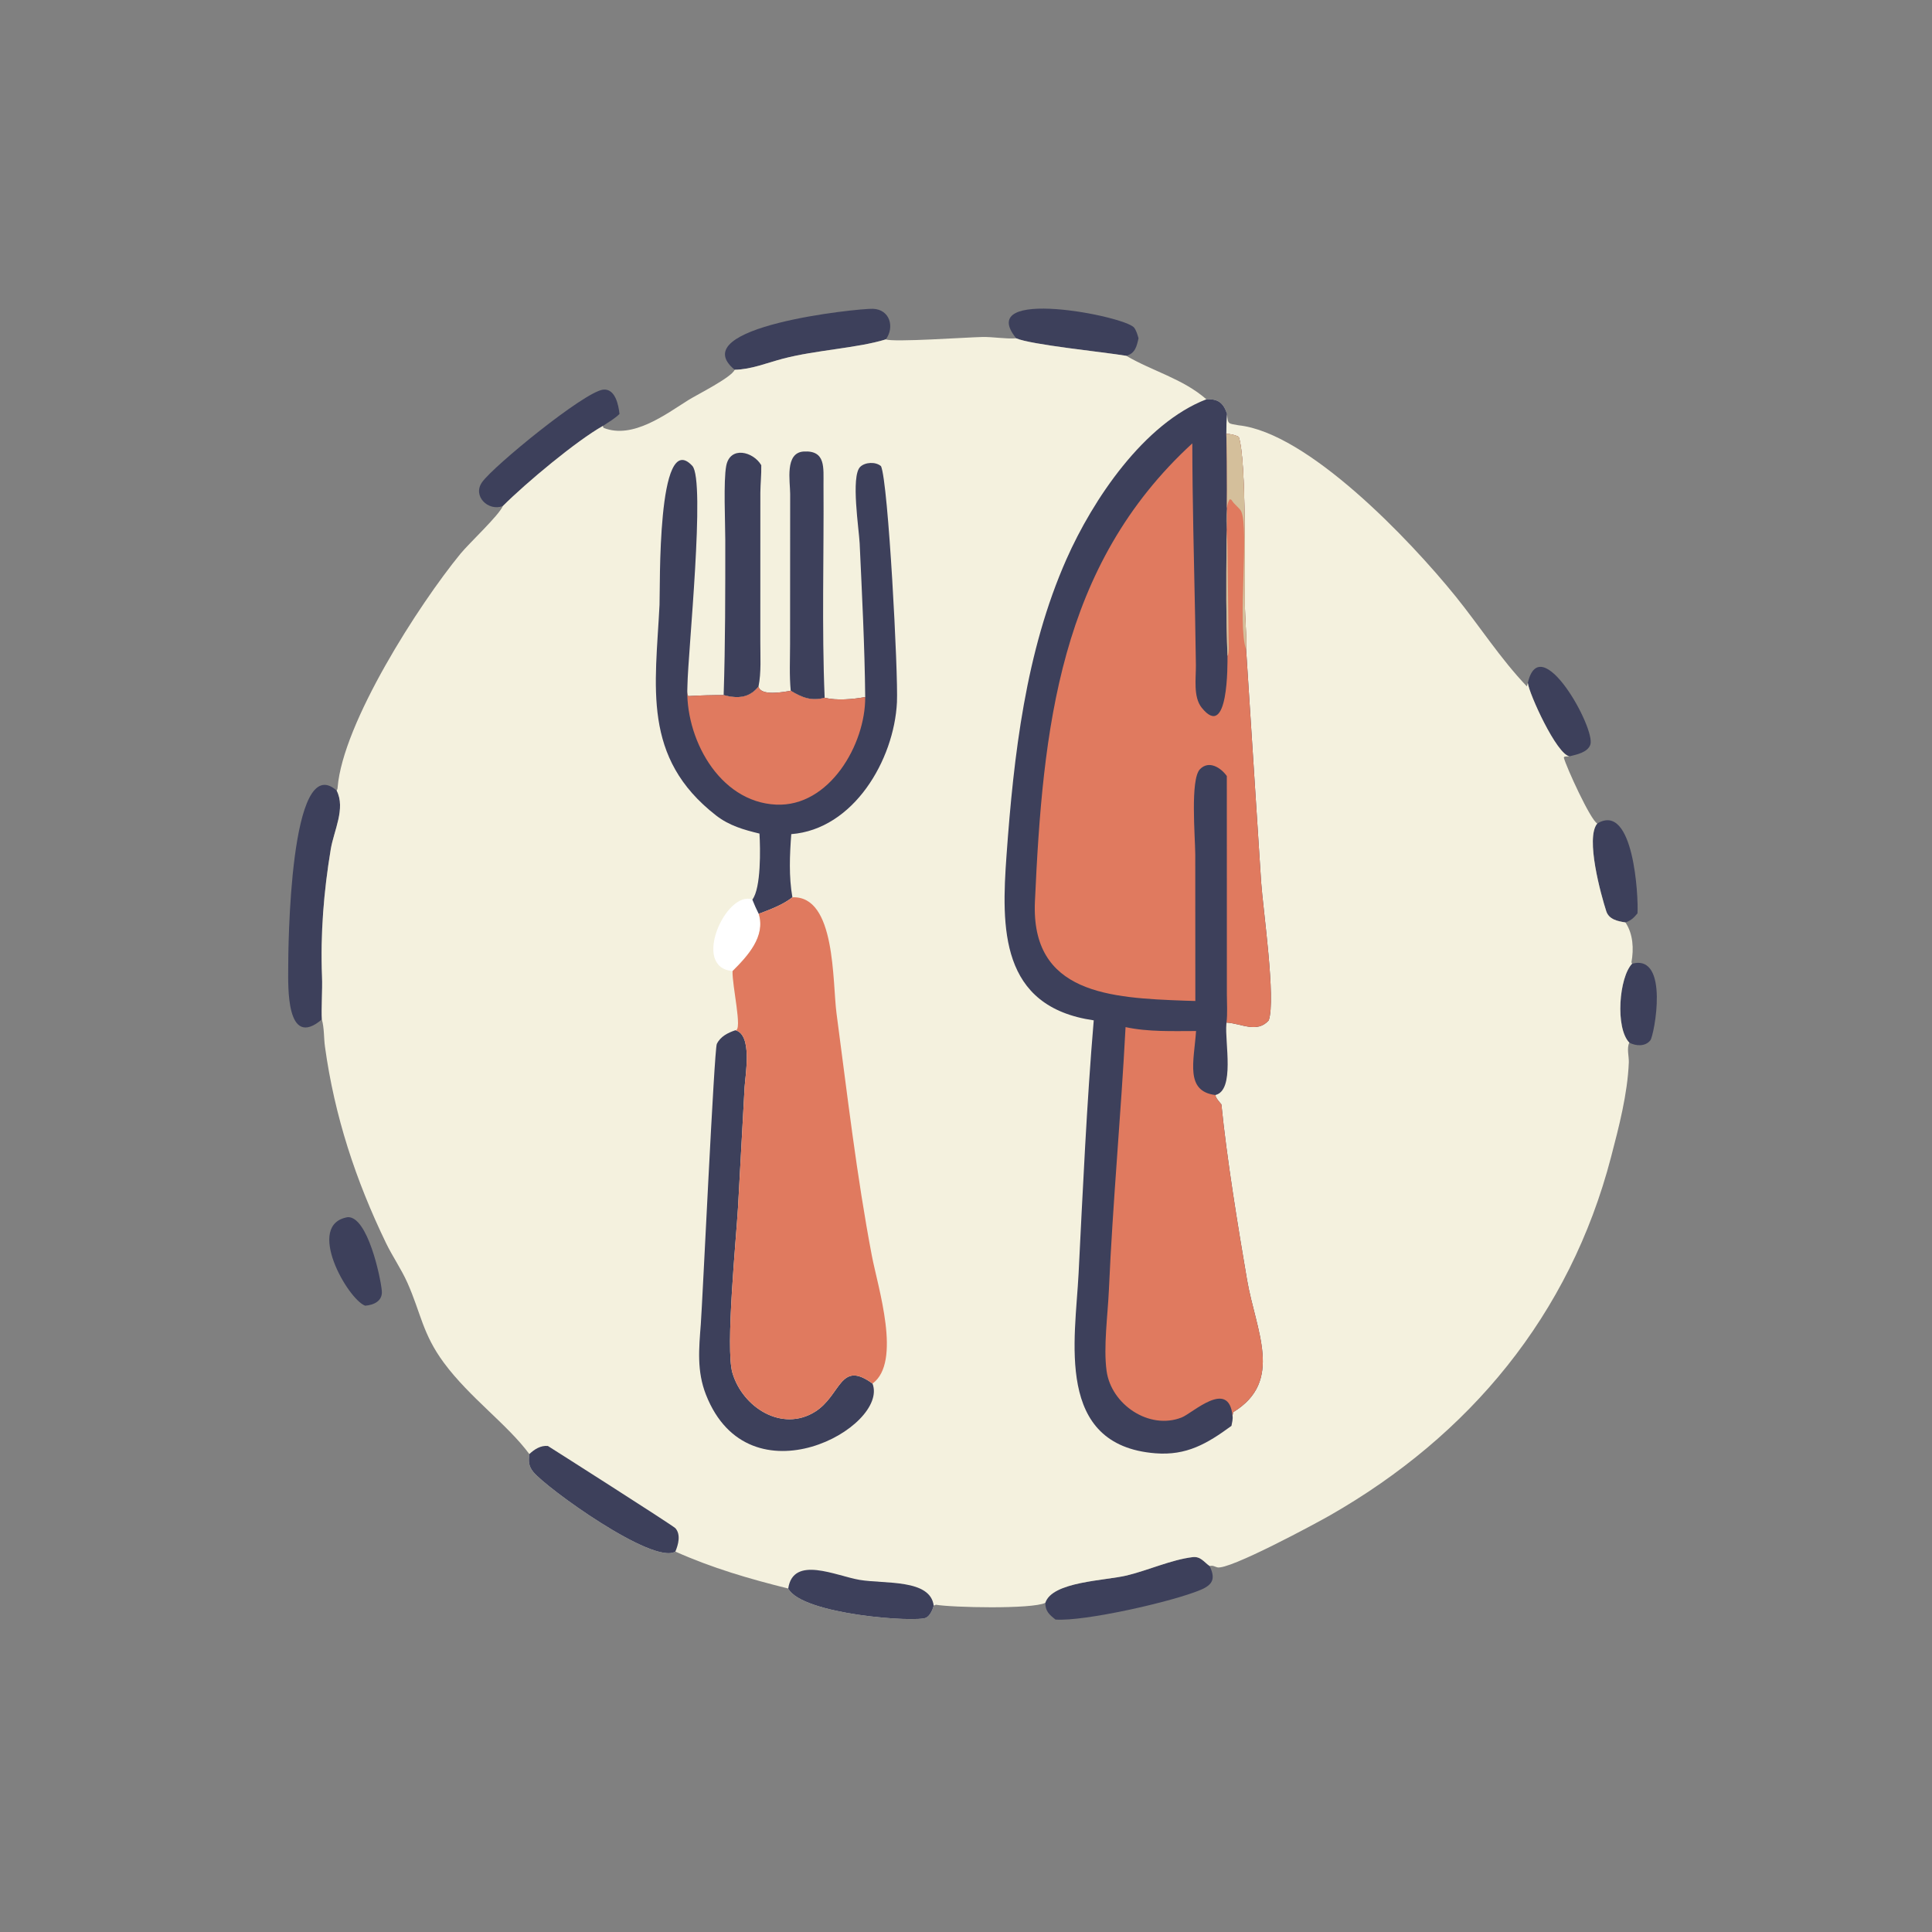 <?xml version="1.0" encoding="utf-8" ?>
<svg xmlns="http://www.w3.org/2000/svg" xmlns:xlink="http://www.w3.org/1999/xlink" width="1024" height="1024">
	<rect width="100%" height="100%" fill="#808080" stroke="none"/>
	<path fill="#3D405B" transform="scale(1.6 1.6)" d="M540.653 319.238C553.177 315.915 547.95 342.999 546.715 344.599C545.054 346.75 541.9 346.544 539.738 345.393C535.009 340.525 536.325 323.728 540.653 319.238Z"/>
	<path fill="#3D405B" transform="scale(1.6 1.6)" d="M115.235 403.198C121.782 403.027 126.044 422.944 126.48 427.579C126.797 430.954 123.874 432.307 120.969 432.529C115.207 430.439 100.952 405.541 115.235 403.198Z"/>
	<path fill="#3D405B" transform="scale(1.6 1.6)" d="M506.11 226.232C510.234 208.178 528.665 241.35 526.818 246.682C525.922 249.266 522.252 249.969 519.928 250.539C515.635 249.939 506.487 229.722 506.11 226.232Z"/>
	<path fill="#3D405B" transform="scale(1.6 1.6)" d="M529.118 272.796C541.179 265.509 542.793 297.088 542.441 302.564C541.168 304.091 540.331 304.914 538.457 305.57C535.905 305.165 532.992 304.609 532.096 301.853C530.388 296.599 525.1 277.55 529.118 272.796Z"/>
	<path fill="#3D405B" transform="scale(1.6 1.6)" d="M336.634 112.072C322.62 94.83 372.835 104.696 375.717 108.563C376.444 109.537 376.817 110.904 377.151 112.063C376.527 114.821 376.042 117.039 373.103 117.867C365.587 116.618 341.476 114.201 336.634 112.072Z"/>
	<path fill="#3D405B" transform="scale(1.6 1.6)" d="M166.564 167.645C161.706 169.482 156.422 164.297 159.716 159.7C163.617 154.256 193.456 129.88 199.751 129.082C203.807 128.569 204.934 134.253 205.209 137.146C203.591 138.703 201.571 139.879 199.699 141.107C191.01 145.99 174.309 159.893 166.564 167.645Z"/>
	<path fill="#3D405B" transform="scale(1.6 1.6)" d="M243.376 122.491C226.023 108.241 284.191 102.126 289.17 102.295C294.777 102.486 296.425 108.354 293.44 112.426C284.02 115.336 270.284 115.946 259.345 118.822C254.096 120.202 248.845 122.39 243.376 122.491Z"/>
	<path fill="#3D405B" transform="scale(1.6 1.6)" d="M346.263 530.965C348.536 523.886 366.048 523.645 373.319 521.88C380.332 520.178 388.05 516.672 395.052 515.821C397.723 515.497 398.778 517.411 400.698 518.762C402.64 522.787 401.911 524.877 397.827 526.621C388.683 530.523 359.092 537.225 349.646 536.497C347.552 534.872 346.284 533.678 346.263 530.965Z"/>
	<path fill="#3D405B" transform="scale(1.6 1.6)" d="M106.624 337.703C94.66 347.823 95.479 326.269 95.474 320.881C95.467 314.555 95.902 248.041 111.526 261.888C114.556 267.821 110.585 275.193 109.571 281.306C107.25 295.286 106.108 309.377 106.676 323.543C106.848 327.828 106.382 334.412 106.624 337.703Z"/>
	<path fill="#F4F1DE" transform="scale(1.6 1.6)" d="M293.44 112.426C296.001 113.44 320.125 111.741 325.372 111.633C329.105 111.557 332.975 112.327 336.634 112.072C341.476 114.201 365.587 116.618 373.103 117.867C381.814 122.98 391.808 125.438 399.638 132.273C403.517 132.076 405.263 133.455 406.472 137.064C406.734 140.649 406.841 140.25 410.268 140.88C433.118 143.294 466.796 178.507 482.236 197.612C490.134 207.384 497.105 218.301 505.792 227.366L506.11 226.232C506.487 229.722 515.635 249.939 519.928 250.539L518.298 250.622L518.026 250.946C518.825 254.054 526.87 271.679 529.118 272.796C525.1 277.55 530.388 296.599 532.096 301.853C532.992 304.609 535.905 305.165 538.457 305.57C541.01 309.412 541.243 314.333 540.439 318.777L540.653 319.238C536.325 323.728 535.009 340.525 539.738 345.393C538.81 347.185 539.644 349.97 539.565 351.946C539.145 362.411 536.296 373.259 533.66 383.365C520.005 435.699 486.844 475.532 440.553 501.994C436.046 504.57 406.899 520.32 403.2 519.194C402.186 518.885 401.836 518.514 400.698 518.762C398.778 517.411 397.723 515.497 395.052 515.821C388.05 516.672 380.332 520.178 373.319 521.88C366.048 523.645 348.536 523.886 346.263 530.965C341.921 533.112 315.221 532.528 309.873 531.567L309.899 531.705L309.384 531.8L309.307 531.913C308.902 533.312 308.15 535.146 306.788 535.881C303.733 537.532 265.763 534.931 261.11 526.22C248.126 522.994 236.047 519.473 223.719 513.985C216.36 518.477 180.902 492.872 176.635 487.564C175.078 485.628 175.06 484.065 175.35 481.686C168.122 471.872 155.628 463.042 147.068 451.472C139.955 441.858 139.442 434.992 134.958 424.928C132.938 420.393 130.038 416.253 127.876 411.783C117.821 390.991 110.817 369.728 107.651 346.726C107.238 343.724 107.442 340.645 106.624 337.703C106.382 334.412 106.848 327.828 106.676 323.543C106.108 309.377 107.25 295.286 109.571 281.306C110.585 275.193 114.556 267.821 111.526 261.888C111.825 261.25 111.793 261.478 111.842 260.862C113.545 239.555 138.636 200.392 152.574 183.393C155.398 179.948 165.32 170.694 166.564 167.645C174.309 159.893 191.01 145.99 199.699 141.107L199.911 141.725C209.607 145.62 220.659 137.135 228.081 132.498C230.963 130.697 242.287 125.067 243.376 122.491C248.845 122.39 254.096 120.202 259.345 118.822C270.284 115.946 284.02 115.336 293.44 112.426Z"/>
	<path fill="white" transform="scale(1.6 1.6)" d="M242.666 321.675C228.805 320.547 240.633 294.695 249.228 298.01C249.862 299.625 250.553 301.17 251.333 302.719C253.665 310.225 247.648 316.726 242.666 321.675Z"/>
	<path fill="#3D405B" transform="scale(1.6 1.6)" d="M261.11 526.22C262.761 515.108 276.928 522.045 284.795 523.362C293.076 524.748 308.198 522.986 309.307 531.913C308.902 533.312 308.15 535.146 306.788 535.881C303.733 537.532 265.763 534.931 261.11 526.22Z"/>
	<path fill="#3D405B" transform="scale(1.6 1.6)" d="M175.35 481.686C177.002 480.113 179.115 478.755 181.494 478.999C181.548 479.004 222.958 505.351 223.747 506.255C225.595 508.373 224.692 511.697 223.719 513.985C216.36 518.477 180.902 492.872 176.635 487.564C175.078 485.628 175.06 484.065 175.35 481.686Z"/>
	<path fill="#3D405B" transform="scale(1.6 1.6)" d="M261.94 228.818C261.446 223.715 261.72 218.428 261.722 213.297L261.753 163.624C261.752 159.451 259.884 149.937 266.268 149.571C273.621 149.15 272.756 155.012 272.795 160.583C272.959 184.075 272.2 207.674 273.177 231.145C268.84 232.335 265.678 231.09 261.94 228.818Z"/>
	<path fill="#3D405B" transform="scale(1.6 1.6)" d="M239.72 230.269C240.278 213.122 240.262 196.072 240.258 178.908C240.256 173.125 239.621 159.308 240.569 154.326C241.848 147.612 249.547 149.581 252.181 154.105C252.254 157.123 251.906 160.183 251.877 163.212L251.865 212.507C251.85 217.266 252.223 222.79 251.258 227.447C248.122 231.35 244.22 231.443 239.72 230.269Z"/>
	<path fill="#3D405B" transform="scale(1.6 1.6)" d="M243.627 341.278C249.321 342.804 246.92 355.953 246.657 360.158L244.478 399.972C243.89 410.137 240.253 446.726 242.63 454.799C245.999 466.242 259.042 474.5 269.976 467.668C278.701 462.216 278.146 450.348 289.03 458.325C294.573 472.76 248.189 498.436 233.862 462.017C230.79 454.211 231.532 446.754 232.15 438.659C232.709 431.331 236.594 347.639 237.454 345.827C238.626 343.358 241.162 342.091 243.627 341.278Z"/>
	<path fill="#3D405B" transform="scale(1.6 1.6)" d="M251.585 276.134C246.346 274.873 241.546 273.498 237.225 270.142C212.578 251 217.12 227.47 218.476 200.363C218.727 195.344 217.544 141.556 229.338 154.324C233.786 159.139 227.876 216.412 227.724 227.049C227.732 228.027 227.494 229.78 227.963 230.595L228.263 230.576C232.04 230.358 235.939 230.231 239.72 230.269C244.22 231.443 248.122 231.35 251.258 227.447C252.056 230.663 259.419 229.266 261.94 228.818C265.678 231.09 268.84 232.335 273.177 231.145C277.215 232.117 282.539 231.65 286.609 230.907C286.441 213.991 285.552 196.919 284.774 180.005C284.568 175.516 281.793 157.787 284.94 154.67C286.565 153.061 290.098 152.883 291.85 154.427C294.261 159.737 297.577 223.3 297.126 232.622C296.201 251.732 282.763 274.722 262.121 276.318C261.597 283.159 261.282 290.468 262.494 297.246C259.335 299.744 255.079 301.295 251.333 302.719C250.553 301.17 249.862 299.625 249.228 298.01C252.15 294.169 251.883 281.04 251.585 276.134Z"/>
	<path fill="#E07A5F" transform="scale(1.6 1.6)" d="M286.609 230.907C286.736 246.569 274.733 267.374 257.065 266.54C237.979 265.64 226.733 244.112 227.724 227.049C227.732 228.027 227.494 229.78 227.963 230.595L228.263 230.576C232.04 230.358 235.939 230.231 239.72 230.269C244.22 231.443 248.122 231.35 251.258 227.447C252.056 230.663 259.419 229.266 261.94 228.818C265.678 231.09 268.84 232.335 273.177 231.145C277.215 232.117 282.539 231.65 286.609 230.907Z"/>
	<path fill="#E07A5F" transform="scale(1.6 1.6)" d="M262.494 297.246C276.921 296.606 275.707 325.158 277.117 335.767C280.667 362.479 283.776 389.514 288.81 415.962C290.81 426.467 298.803 451.223 289.03 458.325C278.146 450.348 278.701 462.216 269.976 467.668C259.042 474.5 245.999 466.242 242.63 454.799C240.253 446.726 243.89 410.137 244.478 399.972L246.657 360.158C246.92 355.953 249.321 342.804 243.627 341.278C246.054 341.483 242.477 326.431 242.666 321.675C247.648 316.726 253.665 310.225 251.333 302.719C255.079 301.295 259.335 299.744 262.494 297.246Z"/>
	<path fill="#3D405B" transform="scale(1.6 1.6)" d="M399.638 132.273C403.517 132.076 405.263 133.455 406.472 137.064C406.272 139.292 406.249 141.502 406.24 143.738C407.76 143.751 408.977 144.069 410.338 144.692C412.994 152.263 412.262 191.231 412.378 200.516C412.439 205.361 413.007 210.256 412.793 215.095L417.774 292.3C418.385 301.139 422.708 331.021 420.288 338.006C416.42 342.401 411.119 338.983 406.298 338.74L406.251 339.203C405.695 345.183 409.156 361.199 402.601 362.742C402.762 363.831 403.941 364.998 404.607 365.859C406.369 383.628 410.082 406.305 413.095 423.919C415.978 440.77 425.411 457.535 408.497 467.806L408.284 468.944C408.476 470.044 408.138 471.242 407.937 472.334C399.843 478.266 393.059 482.229 382.755 481.421C349.307 478.8 356.192 443.694 357.293 421.916C358.685 394.379 359.993 365.388 362.315 338.002C331.162 333.515 331.701 307.262 333.427 283.304C335.806 250.291 339.74 215.798 353.288 185.22C361.999 165.56 378.922 140.255 399.638 132.273Z"/>
	<path fill="#E07A5F" transform="scale(1.6 1.6)" d="M372.856 340.243C380.307 341.874 388.622 341.544 396.214 341.54C395.494 351.688 392.527 361.496 402.601 362.742C402.762 363.831 403.941 364.998 404.607 365.859C406.369 383.628 410.082 406.305 413.095 423.919C415.978 440.77 425.411 457.535 408.497 467.806L408.284 468.944C407.022 456.671 395.118 468.11 391.431 469.56C380.667 473.791 368.099 465.253 366.573 454.136C365.484 446.211 366.975 435.519 367.335 427.327C368.625 398.061 371.343 369.246 372.856 340.243Z"/>
	<path fill="#E07A5F" transform="scale(1.6 1.6)" d="M406.24 143.738C407.76 143.751 408.977 144.069 410.338 144.692C412.994 152.263 412.262 191.231 412.378 200.516C412.439 205.361 413.007 210.256 412.793 215.095L417.774 292.3C418.385 301.139 422.708 331.021 420.288 338.006C416.42 342.401 411.119 338.983 406.298 338.74C406.656 335.716 406.431 332.471 406.416 329.422L406.401 257.08C404.456 254.317 400.469 251.739 397.495 254.822C394.254 258.184 395.904 277.053 395.946 283.016L395.971 331.586L392.501 331.488C367.875 330.581 341.438 329.265 342.834 298.612C345.44 241.354 350.823 187.377 394.967 146.874C395 165.995 395.519 185.115 395.893 204.23L396.155 220.36C396.203 224.598 395.219 230.86 398.07 234.423C407.01 245.595 406.624 219.785 406.621 217.209C405.608 192.758 406.929 168.201 406.24 143.738Z"/>
	<path fill="#D4BF9B" transform="scale(1.6 1.6)" d="M406.24 143.738C407.76 143.751 408.977 144.069 410.338 144.692C412.994 152.263 412.262 191.231 412.378 200.516C412.439 205.361 413.007 210.256 412.793 215.095C409.833 207.151 413.879 175.435 411.166 169.399C410.683 168.323 408.729 167.025 407.942 165.585L407.384 165.375C405.437 167.741 406.58 177.343 406.597 180.477L406.977 211.442C406.983 212.221 407.232 217.082 406.621 217.209C405.608 192.758 406.929 168.201 406.24 143.738Z"/>
</svg>
